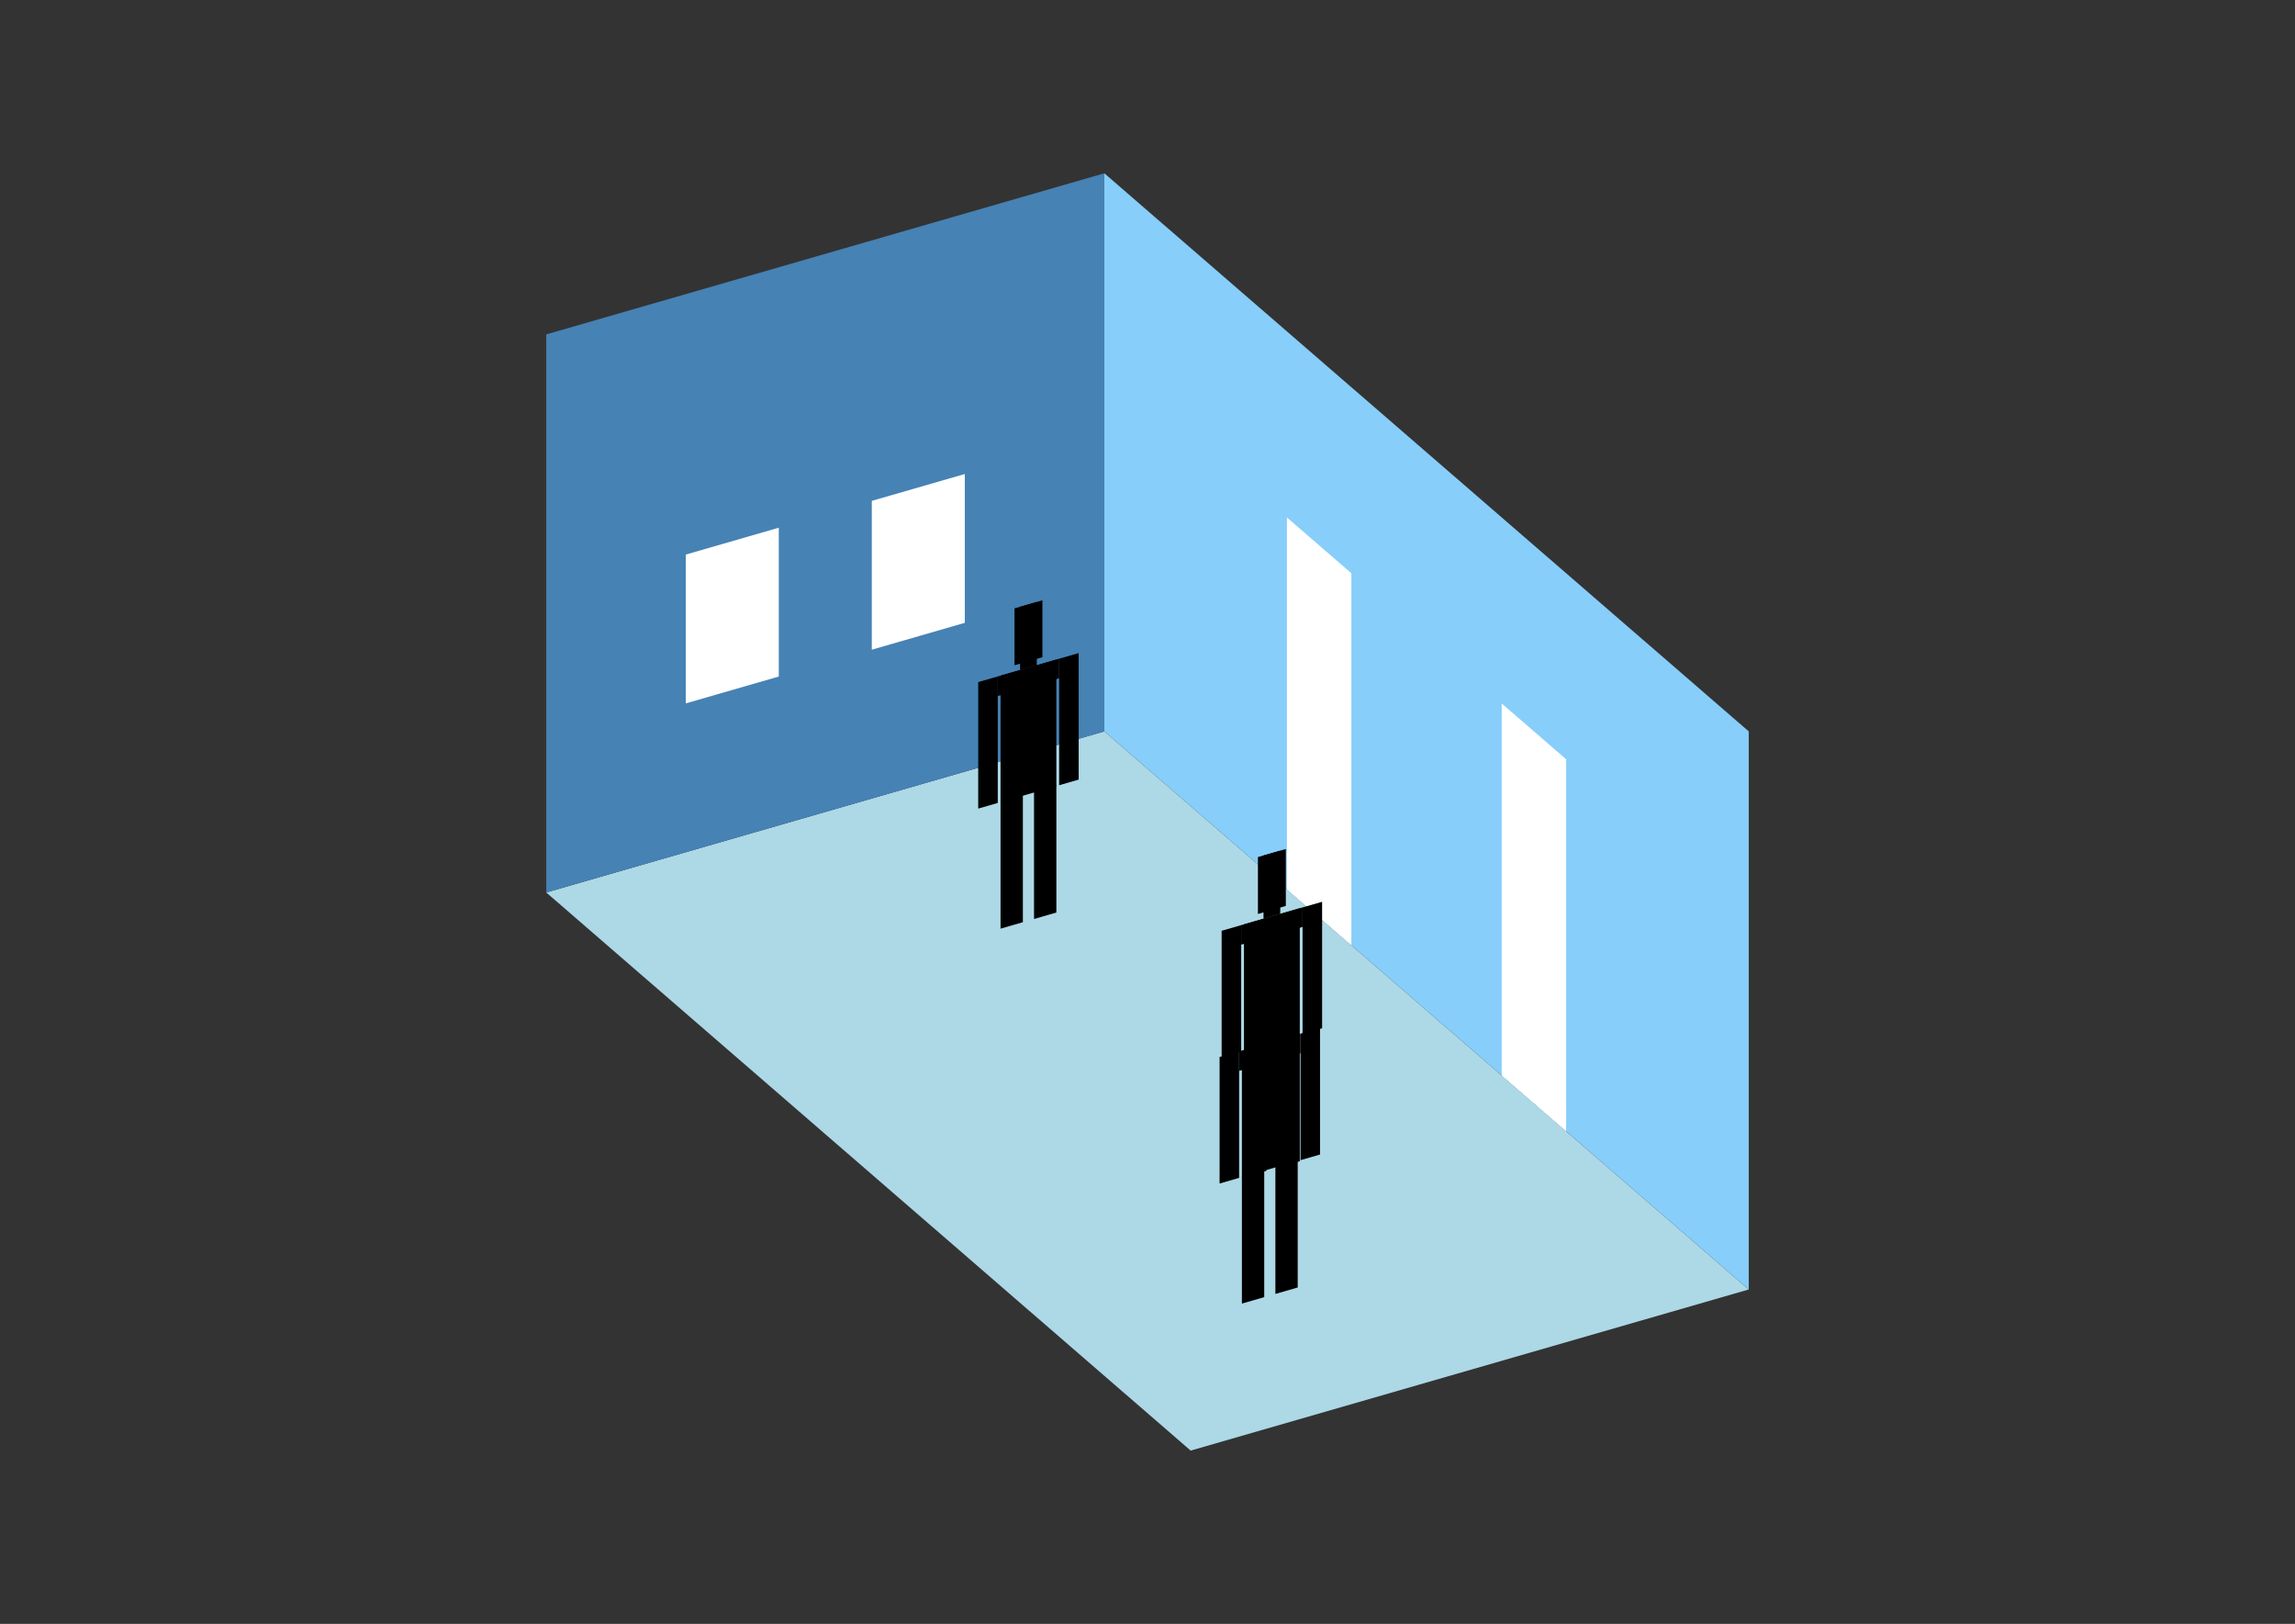 <?xml version="1.0" encoding="UTF-8"?>
<svg
  xmlns="http://www.w3.org/2000/svg"
  width="848"
  height="600"
  style="background-color:white"
>
  <rect width="100%" height="100%" fill="#333333" stroke="none"/>
  <polygon fill="lightblue" points="439.95,535.973 201.84,329.764 408.05,270.236 646.16,476.446" />
  <polygon fill="steelblue" points="201.84,329.764 201.84,123.554 408.05,64.027 408.05,270.236" />
  <polygon fill="lightskyblue" points="646.16,476.446 646.16,270.236 408.05,64.027 408.05,270.236" />
  <polygon fill="white" points="499.325,349.283 499.325,211.81 475.514,191.189 475.514,328.662" />
  <polygon fill="white" points="578.695,418.02 578.695,280.547 554.884,259.926 554.884,397.399" />
  <polygon fill="white" points="253.393,259.893 253.393,204.904 287.761,194.982 287.761,249.971" />
  <polygon fill="white" points="322.129,240.05 322.129,185.061 356.497,175.14 356.497,230.129" />
  <polygon fill="hsl(360.0,50.0%,72.092%)" points="369.702,343.122 369.702,295.914 377.95,293.533 377.95,340.741" />
  <polygon fill="hsl(360.0,50.0%,72.092%)" points="390.323,337.17 390.323,289.961 382.074,292.342 382.074,339.551" />
  <polygon fill="hsl(360.0,50.0%,72.092%)" points="361.453,298.763 361.453,252.022 368.671,249.938 368.671,296.679" />
  <polygon fill="hsl(360.0,50.0%,72.092%)" points="391.354,290.131 391.354,243.39 398.571,241.307 398.571,288.048" />
  <polygon fill="hsl(360.0,50.0%,72.092%)" points="368.671,257.156 368.671,249.938 391.354,243.39 391.354,250.608" />
  <polygon fill="hsl(360.0,50.0%,72.092%)" points="369.702,296.381 369.702,249.641 390.323,243.688 390.323,290.429" />
  <polygon fill="hsl(360.0,50.0%,72.092%)" points="374.857,245.815 374.857,224.782 385.167,221.806 385.167,242.839" />
  <polygon fill="hsl(360.0,50.0%,72.092%)" points="376.919,247.557 376.919,224.187 383.105,222.401 383.105,245.771" />
  <polygon fill="hsl(360.0,50.0%,50.66%)" points="459.648,435.012 459.648,387.803 467.896,385.422 467.896,432.63" />
  <polygon fill="hsl(360.0,50.0%,50.66%)" points="480.269,429.059 480.269,381.851 472.02,384.232 472.02,431.44" />
  <polygon fill="hsl(360.0,50.0%,50.66%)" points="451.399,390.652 451.399,343.911 458.617,341.828 458.617,388.568" />
  <polygon fill="hsl(360.0,50.0%,50.66%)" points="481.3,382.02 481.3,335.28 488.517,333.196 488.517,379.937" />
  <polygon fill="hsl(360.0,50.0%,50.66%)" points="458.617,349.045 458.617,341.828 481.3,335.28 481.3,342.497" />
  <polygon fill="hsl(360.0,50.0%,50.66%)" points="459.648,388.271 459.648,341.53 480.269,335.577 480.269,382.318" />
  <polygon fill="hsl(360.0,50.0%,50.66%)" points="464.803,337.705 464.803,316.671 475.114,313.695 475.114,334.728" />
  <polygon fill="hsl(360.0,50.0%,50.66%)" points="466.865,339.446 466.865,316.076 473.051,314.29 473.051,337.661" />
  <polygon fill="hsl(360.0,50.0%,42.218%)" points="458.884,481.654 458.884,434.446 467.132,432.064 467.132,479.273" />
  <polygon fill="hsl(360.0,50.0%,42.218%)" points="479.505,475.701 479.505,428.493 471.257,430.874 471.257,478.082" />
  <polygon fill="hsl(360.0,50.0%,42.218%)" points="450.636,437.294 450.636,390.553 457.853,388.47 457.853,435.211" />
  <polygon fill="hsl(360.0,50.0%,42.218%)" points="480.536,428.663 480.536,381.922 487.753,379.838 487.753,426.579" />
  <polygon fill="hsl(360.0,50.0%,42.218%)" points="457.853,395.687 457.853,388.47 480.536,381.922 480.536,389.139" />
  <polygon fill="hsl(360.0,50.0%,42.218%)" points="458.884,434.913 458.884,388.172 479.505,382.219 479.505,428.96" />
  <polygon fill="hsl(360.0,50.0%,42.218%)" points="464.039,384.347 464.039,363.314 474.35,360.337 474.35,381.37" />
  <polygon fill="hsl(360.0,50.0%,42.218%)" points="466.101,386.089 466.101,362.718 472.288,360.932 472.288,384.303" />
</svg>

